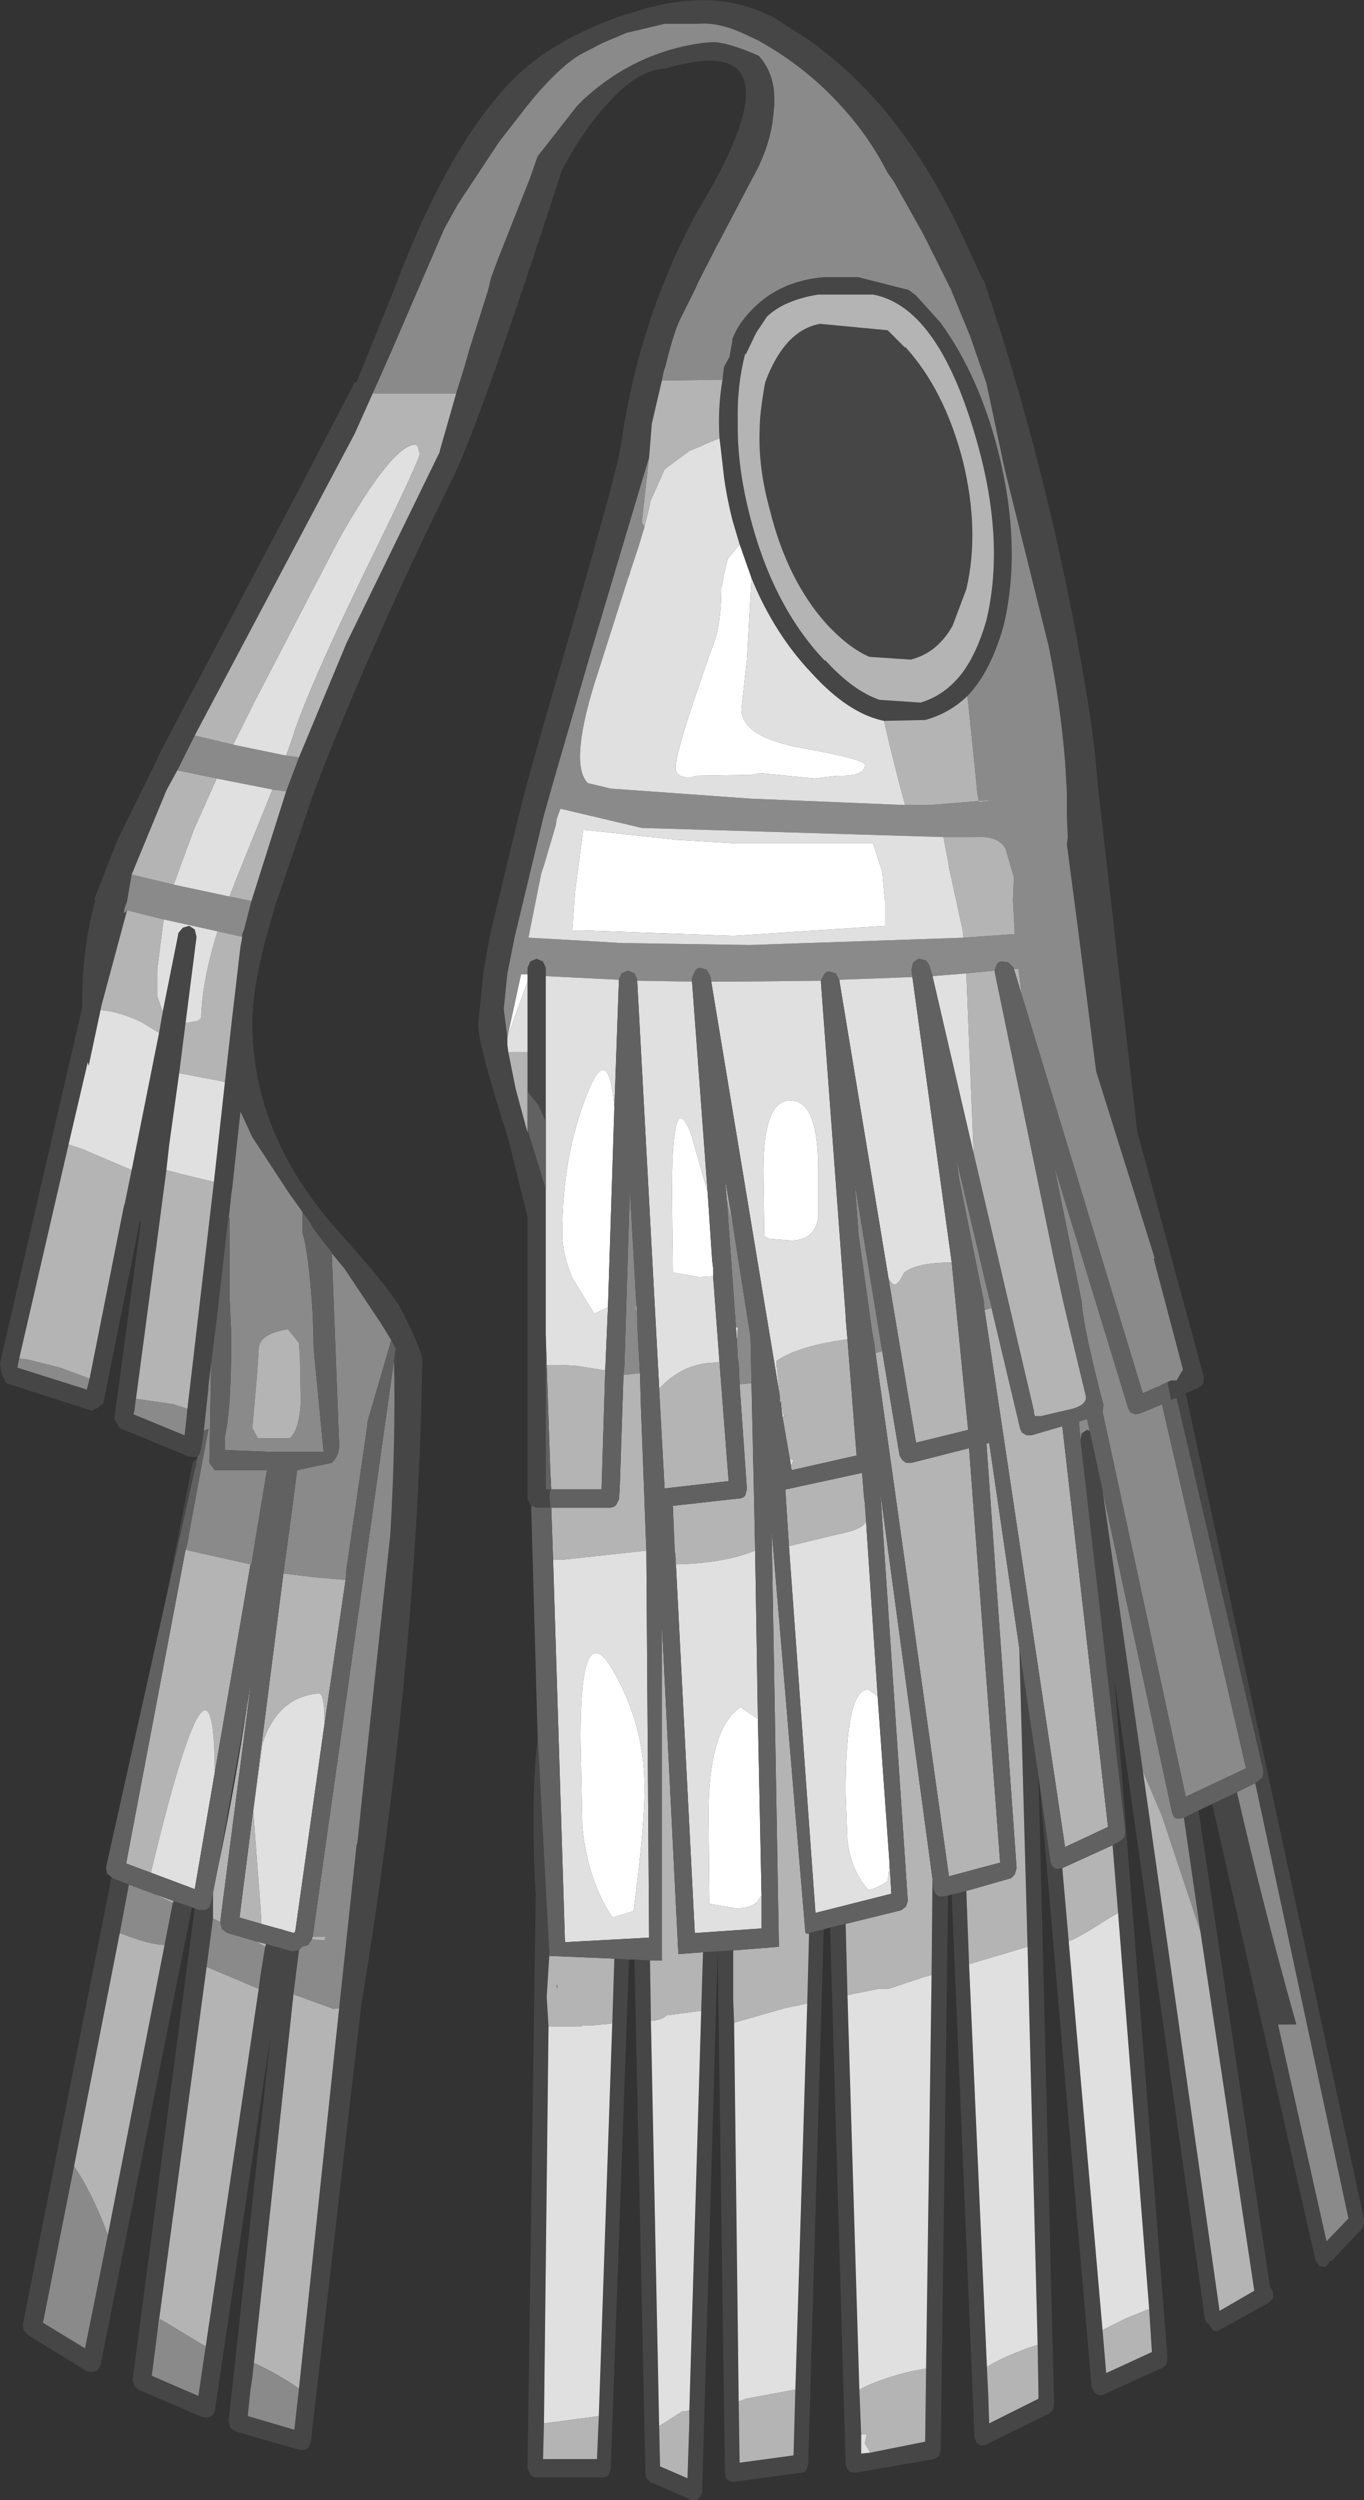 <?xml version="1.0" encoding="UTF-8" standalone="no"?>
<svg xmlns:ffdec="https://www.free-decompiler.com/flash" xmlns:xlink="http://www.w3.org/1999/xlink" ffdec:objectType="shape" height="136.65px" width="74.6px" xmlns="http://www.w3.org/2000/svg">
  <rect width="100%" height="100%" fill="#333333" stroke="none"/>
  <g transform="matrix(1.0, 0.0, 0.0, 1.0, 36.5, 136.55)">
    <path d="M-11.55 -115.05 L-11.1 -116.5 -10.8 -117.55 -9.8 -120.7 -9.65 -121.35 -9.3 -122.3 -7.5 -126.85 -7.1 -128.0 -4.95 -130.75 -4.55 -131.15 Q-1.75 -133.7 1.9 -134.2 L2.45 -134.25 Q3.3 -134.25 5.0 -133.5 5.85 -132.55 5.85 -131.15 L5.85 -130.8 5.75 -129.85 Q5.5 -128.3 4.65 -126.8 L2.65 -123.0 1.7 -121.15 1.5 -120.7 0.7 -119.1 Q0.35 -118.4 -0.1 -116.55 L-0.2 -116.25 -0.3 -115.75 -0.85 -113.4 -1.0 -111.55 -1.45 -110.05 -4.3 -100.5 -6.3 -93.6 -6.75 -92.0 -6.8 -91.8 -8.35 -85.35 -8.75 -83.35 -8.95 -81.4 -8.75 -79.85 -8.75 -79.45 -8.7 -79.05 -8.3 -77.05 -7.65 -74.65 -7.65 -74.8 -7.0 -72.7 -6.65 -71.55 -6.65 -71.5 -6.65 -64.9 -6.65 -63.6 -6.65 -55.15 -6.4 -55.15 -6.45 -54.8 -6.4 -54.15 -7.15 -54.15 -7.45 -54.25 -7.5 -54.3 -7.65 -54.65 -7.65 -70.05 -8.7 -74.3 Q-10.35 -79.45 -10.35 -80.55 L-10.05 -83.5 -9.7 -85.45 -8.15 -91.9 -7.7 -93.65 -6.7 -97.2 Q-2.75 -110.7 -2.55 -112.15 -1.55 -119.2 1.7 -125.1 L2.35 -126.2 Q4.0 -129.15 4.25 -130.85 4.75 -134.25 -0.1 -132.8 L-0.15 -132.8 Q-1.7 -132.7 -3.35 -130.8 -4.55 -129.5 -5.75 -127.3 -10.25 -113.45 -11.7 -110.5 -15.4 -103.0 -18.15 -96.25 L-18.7 -94.9 -19.4 -93.05 -21.45 -87.05 -22.0 -85.1 Q-22.7 -82.4 -22.7 -80.65 -22.7 -74.45 -17.9 -69.15 -15.35 -66.3 -14.65 -65.15 -13.65 -63.25 -13.4 -62.3 -13.65 -45.75 -16.75 -26.9 L-19.5 -3.1 -19.6 -2.8 -19.85 -2.65 -20.1 -2.65 -23.6 -3.65 -23.9 -3.85 -24.0 -4.2 -21.7 -25.3 -24.75 -4.8 -24.85 -4.55 -25.15 -4.4 -25.45 -4.45 -28.95 -5.95 -29.15 -6.15 -29.25 -6.45 -25.85 -32.25 -25.6 -32.15 -25.3 -32.15 -25.05 -32.3 -24.95 -32.55 -24.85 -33.1 -24.85 -31.9 -24.85 -31.7 -25.2 -29.05 -27.95 -8.65 -28.0 -8.25 -28.2 -6.7 -25.65 -5.6 -25.25 -8.3 -22.35 -27.85 -22.25 -28.6 -22.0 -30.15 -21.95 -30.3 -20.55 -29.9 -20.2 -29.95 -20.15 -29.95 -20.45 -27.55 -22.7 -6.6 -22.8 -5.95 -22.95 -4.5 -20.4 -3.75 -20.15 -6.0 -17.95 -26.8 -17.0 -35.7 -16.95 -35.85 -16.5 -40.2 -16.5 -40.15 -15.15 -52.7 Q-14.85 -58.0 -14.95 -62.2 L-14.85 -62.85 -15.1 -63.3 -15.65 -64.2 -17.65 -67.2 -18.35 -68.05 -18.35 -68.1 -19.1 -69.05 -19.45 -69.55 -19.5 -69.65 -19.55 -69.75 -19.95 -70.3 -20.7 -71.35 -22.7 -74.4 -23.35 -75.8 -23.8 -71.6 -23.85 -71.3 -23.95 -70.3 -24.1 -69.25 -24.7 -64.0 -24.7 -64.05 -24.95 -62.05 -25.1 -60.8 -25.1 -60.7 -25.35 -58.35 -25.5 -57.35 -25.6 -57.05 -25.7 -56.95 -25.9 -56.9 -26.2 -56.95 -29.95 -58.5 -30.25 -59.0 -28.8 -69.75 -28.85 -69.8 -30.85 -59.85 -31.15 -59.6 -31.5 -59.45 -36.15 -60.95 -36.4 -61.45 -36.45 -61.65 -36.5 -62.05 -32.0 -81.5 Q-32.05 -84.55 -31.3 -87.3 L-31.3 -87.35 -31.35 -87.4 -30.05 -90.7 -28.05 -94.75 -27.75 -95.4 -27.1 -96.65 -20.3 -109.5 -17.1 -115.65 -17.0 -115.65 -14.9 -120.85 Q-12.6 -126.95 -9.95 -130.45 -8.1 -132.9 -6.05 -134.05 L-5.55 -134.35 Q-3.6 -135.4 -1.8 -135.9 2.25 -137.2 5.25 -135.85 L5.6 -135.7 5.65 -135.7 7.75 -134.35 Q10.0 -132.75 11.9 -130.5 14.3 -127.6 16.1 -123.75 L17.25 -121.25 17.3 -121.25 Q21.25 -109.6 23.2 -96.9 L23.4 -95.25 23.55 -93.55 24.4 -86.1 24.6 -84.25 25.7 -74.7 29.35 -61.25 29.3 -60.9 29.05 -60.7 28.35 -60.4 38.1 -15.25 38.1 -15.0 38.0 -14.75 36.35 -13.0 36.2 -12.95 36.2 -12.9 36.05 -12.7 35.95 -12.65 35.65 -12.7 35.45 -13.0 29.8 -37.95 31.15 -38.6 Q32.6 -32.3 34.4 -25.9 L33.4 -25.9 36.05 -14.05 37.25 -15.3 32.15 -39.1 32.3 -39.2 32.55 -39.4 32.6 -39.75 27.85 -60.15 27.55 -60.05 27.35 -61.0 27.0 -60.85 27.55 -61.1 27.85 -61.1 28.2 -61.7 26.6 -67.75 26.65 -67.8 23.45 -78.0 22.45 -85.85 21.85 -90.4 21.9 -90.8 21.85 -91.85 21.85 -93.25 21.75 -94.95 Q21.5 -98.05 20.85 -101.25 L18.45 -110.9 17.45 -115.6 16.55 -118.2 15.5 -120.75 14.0 -123.75 12.4 -126.6 12.05 -127.1 Q11.05 -129.05 9.6 -130.65 7.65 -132.85 4.95 -134.35 L4.2 -134.7 Q2.8 -135.35 1.7 -135.25 L-0.15 -135.25 -2.25 -134.75 -3.55 -134.2 -4.8 -133.55 Q-6.15 -132.7 -7.8 -130.6 L-9.2 -128.8 -11.45 -125.4 -12.2 -124.05 -15.05 -117.45 -15.8 -115.75 -17.1 -112.85 -25.85 -96.35 -26.8 -94.45 -27.4 -93.35 -29.3 -88.75 -29.55 -87.3 Q-29.9 -86.35 -29.55 -86.8 L-30.95 -81.6 -31.0 -81.35 -31.65 -78.3 -31.7 -78.5 -32.75 -74.0 -35.45 -62.3 -35.55 -61.8 -31.75 -60.6 -31.6 -61.2 -29.7 -70.75 -29.7 -70.65 -29.3 -72.6 -27.8 -80.1 -27.6 -81.25 -26.75 -85.5 -26.75 -85.55 -26.5 -85.85 -26.15 -85.95 -25.85 -85.75 -25.75 -85.35 -26.35 -80.65 -26.7 -77.9 -27.25 -73.95 -27.4 -72.6 -28.0 -68.05 -28.0 -68.1 -29.15 -59.45 -29.2 -59.25 -26.4 -58.1 -26.25 -59.55 -24.8 -71.95 -24.2 -77.4 -23.8 -80.95 -23.35 -84.8 -23.25 -85.35 -23.25 -85.5 -23.15 -85.75 -22.75 -87.3 -20.85 -93.3 -20.15 -95.15 -17.55 -101.4 -12.45 -111.85 -12.45 -111.9 -11.55 -115.05 M3.05 -116.1 L3.1 -116.5 3.4 -117.05 3.55 -117.9 3.55 -118.05 3.55 -118.0 Q3.85 -118.85 4.7 -119.7 6.2 -121.2 8.55 -121.4 L10.45 -121.4 13.2 -120.7 13.6 -120.4 14.95 -118.9 Q17.05 -116.0 18.1 -111.85 19.4 -106.65 18.4 -102.4 17.7 -99.85 16.4 -98.5 15.4 -97.55 14.1 -97.2 L11.85 -97.15 Q9.9 -97.55 7.9 -99.75 5.85 -101.9 4.6 -104.95 L3.95 -106.8 3.55 -108.15 Q3.25 -109.35 3.1 -110.45 L2.9 -112.2 2.85 -112.6 Q2.75 -114.2 3.0 -115.7 L3.05 -116.1 M-7.65 -83.3 L-7.65 -83.65 -7.5 -84.0 -7.15 -84.15 -6.8 -84.0 -6.65 -83.65 -6.65 -83.2 -6.65 -75.25 -7.05 -76.15 -7.65 -76.9 -7.65 -79.05 -7.65 -82.9 -7.65 -83.3 M17.15 -111.6 Q15.05 -119.75 11.25 -120.45 L8.25 -120.45 Q6.4 -120.15 5.45 -119.25 L4.85 -118.35 4.3 -117.2 4.25 -117.2 Q3.8 -115.45 3.85 -113.5 L3.85 -112.85 Q3.9 -110.75 4.5 -108.4 5.75 -103.45 8.6 -100.45 L8.65 -100.45 Q10.15 -98.8 11.6 -98.3 L13.85 -98.15 Q15.2 -98.55 16.15 -99.8 16.95 -100.9 17.45 -102.65 18.4 -106.65 17.15 -111.6 M12.05 -118.5 L13.0 -117.55 13.0 -117.6 Q15.15 -115.25 16.15 -111.4 17.1 -107.55 16.35 -104.35 L15.6 -102.35 Q14.75 -100.85 13.3 -100.5 L11.05 -100.65 Q9.9 -101.15 8.7 -102.45 6.55 -104.85 5.6 -108.7 4.95 -111.05 5.05 -113.15 5.05 -114.0 5.35 -115.65 6.4 -118.5 8.35 -118.85 L12.05 -118.5 M19.25 -46.45 L20.3 -39.45 21.15 -5.15 21.1 -4.85 20.9 -4.65 17.35 -2.9 17.1 -2.9 16.9 -3.05 16.8 -3.35 15.55 -33.0 16.35 -33.2 16.5 -29.2 17.5 -6.65 17.55 -5.65 17.6 -4.1 20.3 -5.45 20.25 -8.4 19.7 -30.15 19.25 -46.45 M20.35 -39.1 L20.95 -34.8 21.05 -34.55 Q21.15 -34.45 21.3 -34.4 L21.6 -34.45 21.95 -30.45 23.8 -9.2 24.0 -6.85 26.5 -8.0 26.35 -10.35 24.65 -32.0 24.35 -35.7 24.8 -35.95 25.0 -36.15 25.05 -36.45 22.6 -57.8 22.6 -57.85 22.65 -58.2 22.95 -58.4 23.1 -58.35 23.8 -55.1 26.0 -39.8 30.2 -10.25 32.1 -11.35 29.15 -31.0 28.25 -37.2 29.05 -37.6 32.95 -11.6 33.1 -11.35 33.15 -10.95 32.9 -10.7 30.1 -9.15 30.0 -9.15 29.9 -9.15 29.65 -9.45 29.65 -9.5 Q29.45 -9.6 29.4 -9.8 L24.45 -44.75 27.35 -7.7 27.3 -7.35 27.1 -7.15 23.8 -5.65 23.55 -5.65 23.35 -5.8 23.2 -6.1 20.35 -39.1 M8.9 -31.2 L9.75 -31.4 9.85 -27.5 10.5 -5.95 10.6 -3.5 10.6 -2.45 11.1 -2.5 14.1 -3.1 14.15 -7.1 14.45 -28.6 14.5 -33.85 14.55 -33.3 14.65 -33.05 14.85 -32.9 15.15 -32.9 15.35 -32.95 14.95 -2.65 14.85 -2.3 14.6 -2.15 10.25 -1.4 10.0 -1.45 9.85 -1.6 9.75 -1.85 8.9 -31.2 M1.95 -29.85 L2.75 -29.9 3.6 -29.95 3.6 -27.25 3.65 -26.0 3.9 -5.3 3.95 -1.95 6.9 -2.35 7.0 -5.95 7.65 -27.05 7.75 -30.85 7.75 -30.9 8.55 -31.1 7.7 -1.85 7.6 -1.55 Q7.5 -1.4 7.3 -1.4 L3.6 -0.9 3.4 -0.95 3.2 -1.1 3.15 -1.4 2.75 -29.9 1.9 -0.35 1.8 -0.1 1.6 0.1 1.35 0.1 -0.95 -0.9 -1.15 -1.1 -1.2 -1.35 -1.8 -29.45 -0.95 -29.4 -0.9 -26.1 -0.45 -3.95 -0.4 -1.75 1.1 -1.1 1.2 -4.15 1.2 -4.8 1.85 -26.65 1.95 -29.85 M-2.1 -29.45 L-3.1 -1.6 -3.2 -1.3 Q-3.35 -1.15 -3.5 -1.15 L-7.2 -1.15 Q-7.4 -1.15 -7.5 -1.3 L-7.65 -1.65 -7.2 -33.0 -7.25 -33.8 Q-7.45 -38.65 -7.1 -41.45 L-7.1 -41.8 -6.45 -29.65 -6.45 -29.8 -6.6 -27.4 -6.5 -25.8 -6.75 -4.1 -6.8 -2.15 -3.85 -2.15 -3.75 -4.5 -3.0 -26.4 -2.9 -29.5 -2.1 -29.45 M-27.45 -49.05 L-25.95 -56.65 -25.7 -56.9 -25.75 -56.65 -27.45 -49.05 M-6.05 -28.1 L-6.0 -27.9 -6.05 -27.95 -6.05 -28.1 M-30.4 -33.95 L-30.35 -33.9 -29.45 -33.55 -29.95 -30.9 -32.45 -18.15 -34.15 -9.6 -31.85 -8.2 -30.6 -14.4 -27.5 -30.25 -27.05 -32.55 -27.0 -32.65 -26.0 -32.3 -31.0 -7.3 -31.15 -7.0 -31.45 -6.9 -31.75 -6.95 -35.0 -8.95 -35.2 -9.2 -35.25 -9.5 -30.4 -33.95" fill="#464646" fill-rule="evenodd" stroke="none"/>
    <path d="M-0.3 -115.75 L-0.2 -116.25 -0.1 -116.55 Q0.35 -118.4 0.7 -119.1 L1.5 -120.7 1.7 -121.15 2.65 -123.0 4.65 -126.8 Q5.5 -128.3 5.75 -129.85 L5.85 -130.8 5.85 -131.15 Q5.85 -132.55 5.0 -133.5 3.3 -134.25 2.45 -134.25 L1.9 -134.2 Q-1.75 -133.7 -4.55 -131.15 L-4.95 -130.75 -7.1 -128.0 -7.5 -126.85 -9.3 -122.3 -9.65 -121.35 -9.8 -120.7 -10.8 -117.55 -11.1 -116.5 -11.55 -115.05 -16.1 -115.05 -15.8 -115.75 -15.05 -117.45 -12.2 -124.05 -11.45 -125.4 -9.2 -128.8 -7.8 -130.6 Q-6.15 -132.7 -4.8 -133.55 L-3.55 -134.2 -2.25 -134.75 -0.15 -135.25 1.7 -135.25 Q2.8 -135.35 4.2 -134.7 L4.95 -134.35 Q7.65 -132.85 9.6 -130.65 11.05 -129.05 12.05 -127.1 L12.4 -126.6 14.0 -123.75 15.5 -120.75 16.55 -118.2 17.45 -115.6 18.45 -110.9 20.85 -101.25 Q21.5 -98.05 21.75 -94.95 L21.85 -93.25 21.85 -91.85 21.9 -90.8 21.85 -90.4 22.45 -85.85 23.45 -78.0 26.65 -67.8 26.6 -67.75 28.2 -61.7 27.85 -61.1 27.55 -61.1 27.0 -60.85 26.95 -60.8 26.8 -60.75 26.0 -60.4 19.45 -81.95 19.35 -82.4 19.2 -83.6 18.95 -83.6 18.9 -83.7 18.65 -83.95 18.3 -84.0 Q18.1 -84.0 18.0 -83.8 L17.9 -83.5 16.35 -83.35 14.5 -83.2 14.35 -83.7 14.35 -83.75 14.15 -84.05 13.75 -84.15 13.45 -83.95 13.35 -83.55 13.4 -83.15 9.4 -83.0 9.2 -83.35 8.85 -83.45 Q8.65 -83.45 8.55 -83.25 L8.4 -82.95 3.85 -82.9 2.4 -82.9 2.35 -83.2 2.15 -83.55 1.8 -83.65 Q1.6 -83.65 1.5 -83.45 L1.35 -83.1 1.35 -82.9 -1.65 -82.95 -1.65 -83.0 -1.8 -83.35 -2.15 -83.5 -2.5 -83.35 -2.65 -83.0 -6.65 -83.2 -6.65 -83.65 -6.8 -84.0 -7.15 -84.15 -7.5 -84.0 -7.65 -83.65 -7.65 -83.3 -8.0 -83.3 -8.75 -79.85 -8.95 -81.4 -8.75 -83.35 -8.35 -85.35 -6.8 -91.8 -6.75 -92.0 -6.3 -93.6 -4.3 -100.5 -1.45 -110.05 -1.0 -111.55 -1.4 -108.0 -1.25 -107.75 -1.6 -106.6 -2.05 -105.25 -2.05 -105.2 -2.15 -104.95 -4.0 -99.15 Q-5.35 -94.75 -4.35 -93.75 L-3.1 -93.45 4.55 -92.9 13.0 -92.55 14.1 -92.55 14.35 -92.55 18.0 -92.85 17.05 -92.7 16.95 -93.2 16.85 -94.25 16.45 -98.15 16.4 -98.5 Q17.7 -99.85 18.4 -102.4 19.4 -106.65 18.1 -111.85 17.05 -116.0 14.95 -118.9 L13.6 -120.4 13.2 -120.7 10.45 -121.4 8.55 -121.4 Q6.2 -121.2 4.7 -119.7 3.85 -118.85 3.55 -118.0 L3.55 -118.05 3.55 -117.9 3.4 -117.05 3.1 -116.5 3.05 -116.1 3.0 -115.8 -0.3 -115.75 M-20.15 -95.15 L-20.85 -93.3 -21.6 -93.4 -24.65 -94.0 -26.8 -94.45 -25.85 -96.35 -23.75 -95.85 -20.85 -95.25 -20.15 -95.15 M-22.75 -87.3 L-23.15 -85.75 -23.25 -85.5 -23.25 -85.35 -24.6 -85.65 -27.55 -86.3 -29.55 -86.8 Q-29.9 -86.35 -29.55 -87.3 L-29.3 -88.75 -27.0 -88.2 -23.95 -87.55 -22.75 -87.3 M-26.25 -59.55 L-26.4 -58.1 -29.2 -59.25 -29.15 -59.45 -29.05 -60.1 -27.0 -59.8 -26.25 -59.55 M-31.6 -61.2 L-31.75 -60.6 -35.55 -61.8 -35.45 -62.3 -35.0 -62.25 -33.2 -61.8 -31.6 -61.2 M-25.35 -58.35 L-25.1 -60.7 -25.1 -60.8 -24.95 -62.05 -25.05 -56.6 -24.75 -56.2 -21.9 -56.2 -22.45 -52.9 -22.75 -51.05 -22.8 -51.05 -26.15 -51.8 -26.35 -51.85 -26.25 -52.2 -26.05 -53.35 -25.1 -58.45 -25.35 -58.35 M-24.1 -69.25 L-23.95 -70.3 -23.85 -71.3 -23.8 -71.6 -23.35 -75.8 -22.7 -74.4 -20.7 -71.35 -19.95 -70.3 -19.95 -69.15 -19.85 -68.8 Q-19.55 -67.3 -19.4 -64.75 L-19.35 -63.4 -19.35 -62.9 -18.8 -57.2 -21.8 -57.2 -24.2 -57.3 -24.2 -58.05 Q-23.85 -59.5 -23.85 -63.5 L-23.85 -63.6 -23.95 -65.75 -23.95 -70.0 -24.0 -70.0 -24.1 -69.25 M-18.35 -68.05 L-17.65 -67.2 -15.65 -64.2 -15.1 -63.3 -16.4 -58.85 -16.4 -58.7 -17.55 -50.8 -17.6 -50.2 -19.35 -50.35 -21.0 -50.55 -20.5 -54.25 -20.25 -56.2 -18.35 -56.6 Q-17.95 -57.0 -17.95 -57.55 L-18.35 -67.95 -18.35 -68.05 M-14.95 -62.2 Q-14.85 -58.0 -15.15 -52.7 L-16.5 -40.15 -16.5 -40.2 -16.95 -35.85 -17.0 -35.7 -17.95 -26.8 -18.25 -26.75 -20.45 -27.55 -20.15 -29.95 -20.0 -30.15 -19.65 -30.25 -19.45 -30.55 -18.75 -30.5 -18.7 -30.7 -19.4 -30.7 -14.95 -62.2 M-20.15 -6.0 L-20.4 -3.75 -22.95 -4.5 -22.8 -5.95 -22.7 -6.6 -22.6 -7.4 Q-21.2 -6.75 -20.15 -6.0 M-22.0 -30.15 L-22.25 -28.6 -22.35 -27.85 -25.2 -29.05 -24.85 -31.7 -24.45 -31.5 -24.45 -31.45 -24.35 -31.1 -24.05 -30.9 -22.5 -30.45 -22.0 -30.15 M-25.25 -8.3 L-25.65 -5.6 -28.2 -6.7 -28.0 -8.25 -27.95 -8.65 -27.75 -9.8 -27.4 -9.6 -25.25 -8.3 M16.2 -85.3 L19.0 -85.5 18.9 -87.35 18.95 -88.6 18.5 -90.15 Q18.1 -90.9 16.8 -90.8 L15.1 -90.8 -1.4 -91.3 -5.85 -92.35 -6.05 -91.8 -6.1 -91.45 -6.75 -89.25 -6.9 -88.8 -7.6 -85.3 -4.9 -85.15 -2.4 -85.0 -1.9 -85.0 4.5 -84.9 16.2 -85.3 M17.3 -65.45 L15.95 -72.15 15.8 -73.25 17.65 -65.4 17.6 -65.7 17.75 -65.05 17.65 -65.05 17.35 -64.95 17.3 -65.5 17.3 -65.45 M11.3 -63.2 L11.2 -63.75 10.5 -68.75 10.45 -69.1 10.25 -71.9 11.75 -62.7 11.4 -62.6 11.3 -63.2 M3.6 -69.5 L4.55 -63.45 4.6 -60.95 4.05 -60.9 3.95 -60.9 3.9 -62.1 4.15 -62.15 3.95 -62.1 3.85 -62.35 3.8 -63.3 3.85 -64.0 3.75 -64.0 3.25 -71.0 3.4 -70.3 3.6 -69.5 M22.6 -57.85 L22.5 -58.85 22.95 -59.0 23.1 -58.35 22.95 -58.4 22.65 -58.2 22.6 -57.85 M23.8 -55.1 L27.6 -37.5 27.7 -37.25 Q27.8 -37.15 28.0 -37.15 L28.2 -37.2 28.25 -37.2 29.15 -31.0 27.05 -37.3 26.05 -39.65 26.0 -39.8 23.8 -55.1 M31.15 -38.6 L32.15 -39.1 37.25 -15.3 36.05 -14.05 33.4 -25.9 34.4 -25.9 Q32.6 -32.3 31.15 -38.6 M23.85 -59.75 Q22.75 -63.95 22.65 -65.45 L21.15 -72.85 25.2 -59.6 25.3 -59.4 25.35 -59.35 25.6 -59.25 25.85 -59.3 27.05 -59.8 31.65 -39.9 28.35 -38.35 23.8 -59.4 23.85 -59.75 M-20.75 -63.9 Q-22.35 -63.65 -22.35 -62.8 L-22.45 -61.3 -22.7 -58.5 -22.4 -57.95 -20.65 -57.95 Q-20.15 -58.35 -20.05 -59.9 L-20.1 -62.4 -20.15 -63.15 -20.75 -63.9 M-1.65 -64.7 L-1.65 -64.25 -1.5 -61.5 -2.4 -61.4 -2.35 -61.9 -2.05 -71.6 -1.7 -65.3 -1.75 -65.1 -1.65 -64.7 M-29.45 -33.55 L-28.1 -33.05 -27.05 -32.55 -27.5 -30.25 Q-28.3 -30.25 -29.95 -30.9 L-29.45 -33.55 M-30.6 -14.4 L-31.85 -8.2 -34.15 -9.6 -32.45 -18.15 Q-31.5 -16.8 -30.6 -14.4" fill="#8a8a8a" fill-rule="evenodd" stroke="none"/>
    <path d="M-0.3 -115.75 L3.0 -115.8 3.05 -116.1 3.0 -115.7 Q2.75 -114.2 2.85 -112.6 L1.2 -111.9 -0.15 -110.9 -0.95 -109.1 -0.95 -109.0 -1.25 -107.75 -1.4 -108.0 -1.0 -111.55 -0.85 -113.4 -0.3 -115.75 M16.4 -98.5 L16.45 -98.15 16.85 -94.25 16.95 -93.2 17.05 -92.7 18.0 -92.85 14.35 -92.55 14.1 -92.55 13.0 -92.55 12.65 -93.85 12.15 -95.85 11.85 -97.15 14.1 -97.2 Q15.4 -97.55 16.4 -98.5 M16.35 -83.35 L17.9 -83.5 17.9 -83.45 21.15 -67.7 21.7 -65.2 22.9 -60.2 Q22.9 -59.75 22.15 -59.55 L20.45 -59.15 20.1 -59.15 20.05 -59.3 20.05 -59.4 20.1 -59.2 16.75 -73.5 16.35 -83.35 M18.95 -83.6 L19.2 -83.6 19.35 -82.4 19.45 -81.95 18.95 -83.6 M-15.8 -115.75 L-16.1 -115.05 -11.55 -115.05 -12.45 -111.9 -12.45 -111.85 -17.55 -101.4 -20.15 -95.15 -20.85 -95.25 -20.5 -96.25 Q-19.7 -98.8 -16.5 -105.4 -13.55 -111.4 -13.55 -111.75 L-13.65 -112.15 -13.75 -112.25 Q-15.0 -112.3 -17.95 -107.1 L-22.55 -98.25 -23.75 -95.85 -25.85 -96.35 -17.1 -112.85 -15.8 -115.75 M-20.85 -93.3 L-22.75 -87.3 -23.95 -87.55 -23.5 -88.7 -21.6 -93.4 -20.85 -93.3 M-23.25 -85.35 L-23.35 -84.8 -23.8 -80.95 -24.2 -77.4 -24.35 -77.45 -26.7 -77.9 -26.35 -80.65 -26.25 -80.65 -25.7 -80.75 -25.5 -80.9 Q-25.45 -82.95 -24.6 -85.65 L-23.25 -85.35 M-24.8 -71.95 L-26.25 -59.55 -27.0 -59.8 -29.05 -60.1 -29.15 -59.45 -28.0 -68.1 -28.0 -68.05 -27.4 -72.6 -26.65 -72.4 -24.8 -71.95 M-27.6 -81.25 L-27.8 -80.1 -28.7 -80.65 Q-29.9 -81.25 -31.0 -81.35 L-30.95 -81.6 -29.55 -86.8 -27.55 -86.3 -27.9 -83.55 -27.9 -82.1 -27.6 -81.25 M-29.3 -72.6 L-29.7 -70.65 -29.7 -70.75 -31.6 -61.2 -33.2 -61.8 -35.0 -62.25 -35.45 -62.3 -32.75 -74.0 -32.0 -73.75 -29.3 -72.6 M-29.3 -88.75 L-27.4 -93.35 -26.8 -94.45 -24.65 -94.0 -25.9 -91.2 -27.0 -88.2 -29.3 -88.75 M-17.95 -26.8 L-20.15 -6.0 Q-21.2 -6.75 -22.6 -7.4 L-22.7 -6.6 -20.45 -27.55 -18.25 -26.75 -17.95 -26.8 M-21.95 -30.3 L-22.0 -30.15 -22.5 -30.45 -21.95 -30.3 M-22.35 -27.85 L-25.25 -8.3 -27.4 -9.6 -27.75 -9.8 -27.95 -8.65 -25.2 -29.05 -22.35 -27.85 M-24.85 -31.7 L-24.85 -31.9 -24.85 -33.1 -24.45 -35.15 -24.55 -34.6 Q-23.65 -38.9 -23.0 -43.25 L-22.75 -44.75 -24.45 -31.55 -24.45 -31.5 -24.85 -31.7 M-7.65 -74.8 L-7.65 -74.65 -8.3 -77.05 -8.7 -79.05 -7.65 -79.05 -7.65 -76.9 -7.65 -74.8 M12.05 -118.5 L8.35 -118.85 Q6.4 -118.5 5.35 -115.65 5.05 -114.0 5.05 -113.15 4.95 -111.05 5.6 -108.7 6.55 -104.85 8.7 -102.45 9.9 -101.15 11.05 -100.65 L13.3 -100.5 Q14.75 -100.85 15.6 -102.35 L16.35 -104.35 Q17.1 -107.55 16.15 -111.4 15.15 -115.25 13.0 -117.6 L13.0 -117.55 12.05 -118.5 M17.15 -111.6 Q18.4 -106.65 17.45 -102.65 16.95 -100.9 16.15 -99.8 15.2 -98.55 13.85 -98.15 L11.6 -98.3 Q10.15 -98.8 8.65 -100.45 L8.6 -100.45 Q5.75 -103.45 4.5 -108.4 3.9 -110.75 3.85 -112.85 L3.85 -113.5 Q3.8 -115.45 4.25 -117.2 L4.3 -117.2 4.85 -118.35 5.45 -119.25 Q6.4 -120.15 8.25 -120.45 L11.25 -120.45 Q15.05 -119.75 17.15 -111.6 M16.2 -85.3 L16.15 -85.7 15.4 -89.15 15.4 -89.2 15.1 -90.8 16.8 -90.8 Q18.1 -90.9 18.5 -90.15 L18.95 -88.6 18.9 -87.35 19.0 -85.5 16.2 -85.3 M9.85 -63.35 L10.35 -57.0 6.8 -56.2 6.75 -56.4 6.9 -56.75 6.7 -56.8 6.3 -59.1 6.7 -59.25 6.35 -59.1 6.35 -59.25 6.2 -59.95 6.15 -59.95 6.15 -60.25 5.95 -62.15 Q6.9 -62.85 9.15 -63.25 L9.85 -63.35 M17.65 -65.4 L19.3 -58.45 19.4 -58.25 19.65 -58.1 19.9 -58.1 21.6 -58.6 24.1 -36.7 21.75 -35.6 17.35 -64.95 17.3 -65.45 17.3 -65.5 17.35 -64.95 17.65 -65.05 17.75 -65.05 17.6 -65.7 17.65 -65.4 M11.75 -62.7 L12.7 -57.0 12.85 -56.75 13.05 -56.6 13.35 -56.6 16.5 -57.4 18.2 -34.75 15.4 -34.0 11.3 -63.2 11.4 -62.6 11.75 -62.7 M12.1 -66.65 L12.3 -66.4 Q12.55 -66.15 12.95 -67.0 13.65 -67.55 15.55 -67.55 L16.45 -58.4 13.6 -57.7 12.1 -66.65 M3.25 -71.0 L3.15 -72.15 3.6 -69.5 3.4 -70.3 3.25 -71.0 M4.6 -60.95 L4.75 -54.25 4.8 -51.8 Q3.05 -51.1 0.45 -51.05 L0.45 -51.4 0.4 -51.85 0.3 -54.25 3.9 -54.65 Q4.1 -54.65 4.25 -54.8 L4.35 -55.15 3.95 -60.9 4.05 -60.9 4.6 -60.95 M3.9 -62.1 L3.85 -62.35 3.95 -62.1 4.15 -62.15 3.9 -62.1 M2.85 -62.1 L3.35 -55.6 -0.15 -55.2 -0.45 -60.65 Q0.65 -61.85 2.15 -62.05 L2.85 -62.1 M4.75 -54.25 L4.6 -54.25 4.75 -54.25 M6.65 -52.05 L6.45 -55.15 6.5 -55.15 10.65 -56.05 10.75 -54.75 10.8 -54.4 10.85 -53.4 Q10.7 -52.95 9.35 -52.7 L6.65 -52.05 M16.35 -33.2 L18.8 -33.9 19.0 -34.1 19.1 -34.45 17.45 -57.65 17.5 -57.65 17.6 -57.7 19.25 -46.45 19.7 -30.15 16.5 -29.2 16.35 -33.2 M21.6 -34.45 L24.35 -35.7 24.65 -32.0 24.05 -31.65 Q22.6 -30.7 21.95 -30.45 L21.6 -34.45 M26.0 -39.8 L26.05 -39.65 27.05 -37.3 29.15 -31.0 32.1 -11.35 30.2 -10.25 26.0 -39.8 M23.8 -9.2 L25.1 -9.85 26.35 -10.35 26.5 -8.0 24.0 -6.85 23.8 -9.2 M9.75 -31.4 L12.8 -32.15 13.05 -32.35 13.15 -32.65 11.65 -54.95 14.5 -33.85 14.45 -28.6 14.05 -28.5 12.1 -27.85 11.55 -27.85 10.3 -27.6 9.85 -27.5 9.75 -31.4 M3.6 -29.95 L6.1 -30.15 5.7 -52.95 7.55 -30.9 7.75 -30.85 7.65 -27.05 6.45 -26.8 3.65 -26.0 3.6 -27.25 3.6 -29.95 M1.95 -29.85 L1.85 -26.65 -0.05 -26.4 Q-0.25 -26.15 -0.9 -26.1 L-0.95 -29.4 -0.3 -29.4 -0.3 -47.75 0.6 -29.75 1.95 -29.85 M1.2 -4.8 L1.2 -4.15 1.1 -1.1 -0.4 -1.75 -0.45 -3.95 0.8 -4.75 1.2 -4.8 M3.9 -5.3 L4.3 -5.45 7.0 -5.95 6.9 -2.35 3.95 -1.95 3.9 -5.3 M10.5 -5.95 Q11.65 -6.55 13.35 -6.95 L14.15 -7.1 14.1 -3.1 11.1 -2.5 10.8 -3.0 10.9 -3.5 10.6 -3.5 10.5 -5.95 M17.5 -6.65 L17.5 -7.2 Q18.45 -7.8 20.25 -8.4 L20.3 -5.45 17.6 -4.1 17.55 -5.65 17.5 -6.65 M-20.75 -63.9 L-20.15 -63.15 -20.1 -62.4 -20.05 -59.9 Q-20.15 -58.35 -20.65 -57.95 L-22.4 -57.95 -22.7 -58.5 -22.45 -61.3 -22.35 -62.8 Q-22.35 -63.65 -20.75 -63.9 M-26.35 -51.85 L-26.15 -51.8 -22.8 -51.05 -24.75 -39.7 Q-24.8 -48.55 -28.25 -34.2 L-29.6 -34.7 -26.35 -51.85 M-21.0 -50.55 L-19.35 -50.35 -17.6 -50.2 -18.75 -42.35 -18.75 -42.5 Q-18.75 -43.75 -19.0 -44.0 -21.3 -43.85 -22.15 -41.25 L-22.65 -37.55 -22.25 -32.3 -22.2 -31.4 -23.4 -31.75 -21.0 -50.55 M-6.6 -61.95 L-5.8 -61.95 -4.95 -61.9 -3.4 -61.65 -3.6 -55.15 -6.35 -55.15 -6.4 -56.1 -6.6 -61.95 M-1.7 -65.3 L-1.65 -64.7 -1.75 -65.1 -1.7 -65.3 M-1.5 -61.5 L-1.45 -59.75 -1.15 -51.8 -5.75 -51.3 -6.25 -51.3 -6.35 -54.15 -3.15 -54.15 Q-2.95 -54.15 -2.8 -54.3 L-2.65 -54.6 -2.6 -55.25 -2.5 -55.3 -2.6 -55.35 -2.4 -61.4 -1.5 -61.5 M-19.4 -30.7 L-18.7 -30.7 -18.75 -30.5 -19.45 -30.55 -19.4 -30.7 M-6.05 -28.1 L-6.05 -27.95 -6.0 -27.9 -6.05 -28.1 M-6.5 -25.8 L-6.6 -27.4 -6.45 -29.8 -6.45 -29.65 -2.9 -29.5 -3.0 -26.4 -3.05 -25.95 -4.15 -25.85 -4.65 -25.85 -4.7 -25.8 -6.5 -25.8 M-28.1 -33.05 L-27.0 -32.65 -27.05 -32.55 -28.1 -33.05 M-27.5 -30.25 L-30.6 -14.4 Q-31.5 -16.8 -32.45 -18.15 L-29.95 -30.9 Q-28.3 -30.25 -27.5 -30.25 M-20.95 -31.05 L-20.45 -30.9 -20.35 -31.0 -20.4 -30.9 -20.95 -31.05 M-3.75 -4.5 L-3.85 -2.15 -6.8 -2.15 -6.75 -4.1 -3.75 -4.5" fill="#b4b4b4" fill-rule="evenodd" stroke="none"/>
    <path d="M13.0 -92.55 L4.55 -92.9 -3.1 -93.45 -4.35 -93.75 Q-5.35 -94.75 -4.0 -99.15 L-2.15 -104.95 -2.05 -105.2 -2.05 -105.25 -1.6 -106.6 -1.25 -107.75 -0.95 -109.0 -0.95 -109.1 -0.15 -110.9 1.2 -111.9 2.85 -112.6 2.9 -112.2 3.1 -110.45 Q3.25 -109.35 3.55 -108.15 L3.95 -106.8 3.3 -106.0 3.1 -105.15 2.95 -104.4 Q2.95 -102.35 2.45 -101.15 0.45 -95.55 0.45 -94.6 0.45 -94.05 1.25 -94.05 L1.6 -94.15 4.6 -94.2 5.05 -94.3 8.05 -94.0 9.3 -94.15 Q10.8 -94.1 10.8 -94.75 10.8 -95.05 7.45 -95.65 4.05 -96.25 4.05 -97.8 L4.35 -100.5 4.6 -104.95 Q5.85 -101.9 7.9 -99.75 9.9 -97.55 11.85 -97.15 L12.15 -95.85 12.65 -93.85 13.0 -92.55 M-6.65 -83.2 L-2.65 -83.0 -2.9 -76.0 Q-3.2 -79.5 -4.25 -77.1 -5.75 -73.55 -5.75 -69.1 -5.75 -68.05 -5.2 -66.7 L-4.0 -64.75 -3.25 -65.1 -3.4 -61.65 -4.95 -61.9 -5.8 -61.95 -6.6 -61.95 -6.65 -63.6 -6.65 -64.9 -6.65 -71.5 -6.65 -71.55 -6.65 -75.25 -6.65 -83.2 M-1.65 -82.95 L1.35 -82.9 2.2 -71.4 1.3 -74.55 Q0.25 -77.35 0.25 -71.3 L0.3 -67.0 1.75 -66.75 2.5 -66.8 2.85 -62.1 2.15 -62.05 Q0.65 -61.85 -0.45 -60.65 L-0.15 -55.2 -1.65 -82.95 M2.4 -82.9 L3.85 -82.9 8.4 -82.95 8.4 -82.85 9.75 -64.65 9.75 -64.5 9.85 -63.35 9.15 -63.25 Q6.9 -62.85 5.95 -62.15 L6.15 -60.25 2.4 -82.9 M9.4 -83.0 L13.4 -83.15 15.55 -67.55 Q13.65 -67.55 12.95 -67.0 12.55 -66.15 12.3 -66.4 L12.1 -66.65 9.4 -83.0 M14.5 -83.2 L16.35 -83.35 16.75 -73.5 14.5 -83.2 M-24.2 -77.4 L-24.8 -71.95 -26.65 -72.4 -27.4 -72.6 -27.25 -73.95 -26.7 -77.9 -24.35 -77.45 -24.2 -77.4 M-26.35 -80.65 L-25.75 -85.35 -25.85 -85.75 -26.15 -85.95 -26.5 -85.85 -26.75 -85.55 -26.75 -85.5 -27.6 -81.25 -27.9 -82.1 -27.9 -83.55 -27.55 -86.3 -24.6 -85.65 Q-25.45 -82.95 -25.5 -80.9 L-25.7 -80.75 -26.25 -80.65 -26.35 -80.65 M-27.8 -80.1 L-29.3 -72.6 -32.0 -73.75 -32.75 -74.0 -31.7 -78.5 -31.65 -78.3 -31.0 -81.35 Q-29.9 -81.25 -28.7 -80.65 L-27.8 -80.1 M-8.7 -79.05 L-8.75 -79.45 -8.75 -79.85 -7.65 -82.9 -7.65 -79.05 -8.7 -79.05 M-4.6 -91.2 L-5.05 -87.8 -5.2 -85.7 -4.55 -85.7 3.6 -85.4 11.9 -85.95 11.9 -87.3 11.75 -88.9 11.25 -90.45 3.75 -90.45 0.5 -90.65 -4.6 -91.2 M15.1 -90.8 L15.4 -89.2 15.4 -89.15 16.15 -85.7 16.2 -85.3 4.5 -84.9 -1.9 -85.0 -2.4 -85.0 -4.9 -85.15 -7.6 -85.3 -6.9 -88.8 -6.75 -89.25 -6.1 -91.45 -6.05 -91.8 -5.85 -92.35 -1.4 -91.3 15.1 -90.8 M6.8 -56.2 L6.7 -56.8 6.9 -56.75 6.75 -56.4 6.8 -56.2 M6.3 -59.1 L6.2 -59.95 6.35 -59.25 6.35 -59.1 6.7 -59.25 6.3 -59.1 M8.25 -72.6 Q8.25 -76.4 6.75 -76.4 5.25 -76.45 5.25 -72.55 L5.3 -69.0 Q5.45 -68.9 5.55 -68.85 L6.75 -68.75 Q8.05 -68.75 8.25 -70.0 L8.25 -72.6 M4.8 -51.8 L4.95 -42.6 4.0 -43.25 Q2.25 -42.05 2.25 -37.35 L2.3 -32.5 3.75 -32.25 Q4.55 -32.25 4.9 -32.6 L5.15 -32.95 5.15 -31.15 1.5 -30.9 0.45 -51.4 0.45 -51.05 Q3.05 -51.1 4.8 -51.8 M3.8 -63.3 L3.75 -64.0 3.85 -64.0 3.8 -63.3 M4.75 -54.25 L4.6 -54.25 4.75 -54.25 M10.8 -54.4 L11.5 -43.85 11.0 -44.2 Q9.75 -44.3 9.75 -38.55 L9.85 -35.95 Q10.05 -34.3 11.0 -33.25 11.5 -33.35 12.05 -33.75 L12.15 -34.7 12.25 -33.05 8.1 -32.0 6.65 -52.05 9.35 -52.7 Q10.7 -52.95 10.85 -53.4 L10.8 -54.4 M21.95 -30.45 Q22.6 -30.7 24.05 -31.65 L24.65 -32.0 26.35 -10.35 25.1 -9.85 23.8 -9.2 21.95 -30.45 M16.5 -29.2 L19.7 -30.15 20.25 -8.4 Q18.45 -7.8 17.5 -7.2 L17.5 -6.65 16.5 -29.2 M1.85 -26.65 L1.2 -4.8 0.8 -4.75 -0.45 -3.95 -0.9 -26.1 Q-0.25 -26.15 -0.05 -26.4 L1.85 -26.65 M3.65 -26.0 L6.45 -26.8 7.65 -27.05 7.0 -5.95 4.3 -5.45 3.9 -5.3 3.65 -26.0 M9.85 -27.5 L10.3 -27.6 11.55 -27.85 12.1 -27.85 14.05 -28.5 14.45 -28.6 14.15 -7.1 13.35 -6.95 Q11.65 -6.55 10.5 -5.95 L9.85 -27.5 M10.6 -3.5 L10.9 -3.5 10.8 -3.0 11.1 -2.5 10.6 -2.45 10.6 -3.5 M-23.75 -95.85 L-22.55 -98.25 -17.95 -107.1 Q-15.0 -112.3 -13.75 -112.25 L-13.65 -112.15 -13.55 -111.75 Q-13.55 -111.4 -16.5 -105.4 -19.7 -98.8 -20.5 -96.25 L-20.85 -95.25 -23.75 -95.85 M-21.6 -93.4 L-23.5 -88.7 -23.95 -87.55 -27.0 -88.2 -25.9 -91.2 -24.65 -94.0 -21.6 -93.4 M-28.25 -34.2 Q-24.8 -48.55 -24.75 -39.7 L-25.85 -33.3 -28.25 -34.2 M-1.15 -51.8 L-1.0 -30.65 -5.6 -30.4 -6.25 -51.3 -5.75 -51.3 -1.15 -51.8 M-2.6 -55.25 L-2.6 -55.35 -2.5 -55.3 -2.6 -55.25 M-1.25 -38.85 Q-1.25 -42.3 -3.0 -45.3 -4.75 -48.25 -4.75 -41.55 L-4.65 -36.7 Q-4.35 -33.75 -3.0 -31.75 L-1.85 -32.1 Q-1.25 -36.65 -1.25 -38.85 M-22.2 -31.4 L-22.25 -32.3 -22.65 -37.55 -22.15 -41.25 Q-21.3 -43.85 -19.0 -44.0 -18.75 -43.75 -18.75 -42.5 L-18.75 -42.35 -20.35 -31.0 -20.45 -30.9 -20.95 -31.05 -21.1 -31.1 -21.3 -31.15 -22.2 -31.4 M-6.5 -25.8 L-4.7 -25.8 -4.65 -25.85 -4.15 -25.85 -3.05 -25.95 -3.0 -26.4 -3.75 -4.5 -6.75 -4.1 -6.5 -25.8" fill="#e0e0e0" fill-rule="evenodd" stroke="none"/>
    <path d="M-8.75 -79.85 L-8.0 -83.3 -7.65 -83.3 -7.65 -82.9 -8.75 -79.85 M3.95 -106.8 L4.6 -104.95 4.35 -100.5 4.05 -97.8 Q4.05 -96.25 7.45 -95.65 10.8 -95.05 10.8 -94.75 10.8 -94.1 9.3 -94.15 L8.05 -94.0 5.05 -94.3 4.6 -94.2 1.6 -94.15 1.25 -94.05 Q0.45 -94.05 0.45 -94.6 0.45 -95.55 2.45 -101.15 2.95 -102.35 2.95 -104.4 L3.1 -105.15 3.3 -106.0 3.95 -106.8 M-4.6 -91.2 L0.5 -90.65 3.75 -90.45 11.25 -90.45 11.75 -88.9 11.9 -87.3 11.9 -85.95 3.6 -85.4 -4.55 -85.7 -5.2 -85.7 -5.05 -87.8 -4.6 -91.2 M8.25 -72.6 L8.25 -70.0 Q8.05 -68.75 6.75 -68.75 L5.55 -68.85 Q5.45 -68.9 5.3 -69.0 L5.25 -72.55 Q5.25 -76.45 6.75 -76.4 8.25 -76.4 8.25 -72.6 M4.95 -42.6 L5.15 -32.95 4.9 -32.6 Q4.55 -32.25 3.75 -32.25 L2.3 -32.5 2.25 -37.35 Q2.25 -42.05 4.0 -43.25 L4.95 -42.6 M2.2 -71.4 L2.45 -67.65 2.5 -67.25 2.5 -67.1 2.5 -66.8 1.75 -66.75 0.3 -67.0 0.25 -71.3 Q0.25 -77.35 1.3 -74.55 L2.2 -71.4 M11.5 -43.85 L12.15 -34.7 12.05 -33.75 Q11.5 -33.35 11.0 -33.25 10.05 -34.3 9.85 -35.95 L9.75 -38.55 Q9.75 -44.3 11.0 -44.2 L11.5 -43.85 M-3.25 -65.1 L-4.0 -64.75 -5.2 -66.7 Q-5.75 -68.05 -5.75 -69.1 -5.75 -73.55 -4.25 -77.1 -3.2 -79.5 -2.9 -76.0 L-3.25 -65.1 M-1.25 -38.85 Q-1.25 -36.65 -1.85 -32.1 L-3.0 -31.75 Q-4.35 -33.75 -4.65 -36.7 L-4.75 -41.55 Q-4.75 -48.25 -3.0 -45.3 -1.25 -42.3 -1.25 -38.85" fill="#ffffff" fill-rule="evenodd" stroke="none"/>
    <path d="M-2.65 -83.0 L-2.5 -83.35 -2.15 -83.5 -1.8 -83.35 -1.65 -83.0 -1.65 -82.95 -0.15 -55.2 3.35 -55.6 2.85 -62.1 2.5 -66.8 2.5 -67.1 2.5 -67.25 2.45 -67.65 2.2 -71.4 1.35 -82.9 1.35 -83.1 1.5 -83.45 Q1.6 -83.65 1.8 -83.65 L2.15 -83.55 2.35 -83.2 2.4 -82.9 6.15 -60.25 6.15 -59.95 6.2 -59.95 6.3 -59.1 6.7 -56.8 6.8 -56.2 10.35 -57.0 9.85 -63.35 9.75 -64.5 9.75 -64.65 8.4 -82.85 8.4 -82.95 8.55 -83.25 Q8.65 -83.45 8.85 -83.45 L9.2 -83.35 9.4 -83.0 12.1 -66.65 13.6 -57.7 16.45 -58.4 15.55 -67.55 13.4 -83.15 13.35 -83.55 13.45 -83.95 13.75 -84.15 14.15 -84.05 14.35 -83.75 14.35 -83.7 14.5 -83.2 16.75 -73.5 20.1 -59.2 20.05 -59.4 20.05 -59.3 20.1 -59.15 20.45 -59.15 22.15 -59.55 Q22.9 -59.75 22.9 -60.2 L21.7 -65.2 21.15 -67.7 17.9 -83.45 17.9 -83.5 18.0 -83.8 Q18.1 -84.0 18.3 -84.0 L18.65 -83.95 18.9 -83.7 18.95 -83.6 19.45 -81.95 26.0 -60.4 26.8 -60.75 26.95 -60.8 27.0 -60.85 27.35 -61.0 27.55 -60.05 27.85 -60.15 32.6 -39.75 32.55 -39.4 32.3 -39.2 32.15 -39.1 31.15 -38.6 29.8 -37.95 29.05 -37.6 28.25 -37.2 28.2 -37.2 28.0 -37.15 Q27.8 -37.15 27.7 -37.25 L27.6 -37.5 23.8 -55.1 23.1 -58.35 22.95 -59.0 22.5 -58.85 22.6 -57.85 22.6 -57.8 25.05 -36.45 25.0 -36.15 24.8 -35.95 24.35 -35.7 21.6 -34.45 21.3 -34.4 Q21.15 -34.45 21.05 -34.55 L20.95 -34.8 20.35 -39.1 20.3 -39.45 19.25 -46.45 17.6 -57.7 17.5 -57.65 17.45 -57.65 19.1 -34.45 19.0 -34.1 18.8 -33.9 16.35 -33.2 15.55 -33.0 15.35 -32.95 15.15 -32.9 14.85 -32.9 14.65 -33.05 14.55 -33.3 14.5 -33.85 11.65 -54.95 13.15 -32.65 13.05 -32.35 12.8 -32.15 9.75 -31.4 8.9 -31.2 8.55 -31.1 7.75 -30.9 7.75 -30.85 7.55 -30.9 5.7 -52.95 6.1 -30.15 3.6 -29.95 2.75 -29.9 1.95 -29.85 0.6 -29.75 -0.3 -47.75 -0.3 -29.4 -0.95 -29.4 -1.8 -29.45 -2.1 -29.45 -2.9 -29.5 -6.45 -29.65 -7.1 -41.8 -7.45 -54.25 -7.15 -54.15 -6.4 -54.15 -6.45 -54.8 -6.4 -55.15 -6.65 -55.15 -6.65 -63.6 -6.6 -61.95 -6.4 -56.1 -6.35 -55.15 -3.6 -55.15 -3.4 -61.65 -3.25 -65.1 -2.9 -76.0 -2.65 -83.0 M-25.7 -56.95 L-25.6 -57.05 -25.5 -57.35 -25.35 -58.35 -25.1 -58.45 -26.05 -53.35 -26.25 -52.2 -26.35 -51.85 -29.6 -34.7 -28.25 -34.2 -25.85 -33.3 -24.75 -39.7 -22.8 -51.05 -22.75 -51.05 -22.45 -52.9 -21.9 -56.2 -24.75 -56.2 -25.05 -56.6 -24.95 -62.05 -24.7 -64.05 -24.7 -64.0 -24.1 -69.25 -24.0 -70.0 -23.95 -70.0 -23.95 -65.75 -23.85 -63.6 -23.85 -63.5 Q-23.85 -59.5 -24.2 -58.05 L-24.2 -57.3 -21.8 -57.2 -18.8 -57.2 -19.35 -62.9 -19.35 -63.4 -19.4 -64.75 Q-19.55 -67.3 -19.85 -68.8 L-19.95 -69.15 -19.95 -70.3 -19.55 -69.75 -19.5 -69.65 -19.45 -69.55 -19.1 -69.05 -18.35 -68.1 -18.35 -68.05 -18.35 -67.95 -17.95 -57.55 Q-17.95 -57.0 -18.35 -56.6 L-20.25 -56.2 -20.5 -54.25 -21.0 -50.55 -23.4 -31.75 -22.2 -31.4 -21.3 -31.15 -21.1 -31.1 -20.95 -31.05 -20.4 -30.9 -20.35 -31.0 -18.75 -42.35 -17.6 -50.2 -17.55 -50.8 -16.4 -58.7 -16.4 -58.85 -15.1 -63.3 -14.85 -62.85 -14.95 -62.2 -19.4 -30.7 -19.45 -30.55 -19.65 -30.25 -20.0 -30.15 -20.15 -29.95 -20.2 -29.95 -20.55 -29.9 -21.95 -30.3 -22.5 -30.45 -24.05 -30.9 -24.35 -31.1 -24.45 -31.45 -24.45 -31.5 -24.45 -31.55 -22.75 -44.75 -23.0 -43.25 -24.45 -35.15 -24.85 -33.1 -24.95 -32.55 -25.05 -32.3 -25.3 -32.15 -25.6 -32.15 -25.85 -32.25 -26.0 -32.3 -27.0 -32.65 -28.1 -33.05 -29.45 -33.55 -30.35 -33.9 -30.4 -33.95 -30.65 -34.15 -30.7 -34.5 -27.45 -49.05 -25.75 -56.65 -25.7 -56.9 -25.7 -56.95 M-6.65 -71.55 L-7.0 -72.7 -7.65 -74.8 -7.65 -76.9 -7.05 -76.15 -6.65 -75.25 -6.65 -71.55 M17.65 -65.4 L15.8 -73.25 15.95 -72.15 17.3 -65.45 17.35 -64.95 21.75 -35.6 24.1 -36.7 21.6 -58.6 19.9 -58.1 19.65 -58.1 19.4 -58.25 19.3 -58.45 17.65 -65.4 M11.75 -62.7 L10.25 -71.9 10.45 -69.1 10.5 -68.75 11.2 -63.75 11.3 -63.2 15.4 -34.0 18.2 -34.75 16.5 -57.4 13.35 -56.6 13.05 -56.6 12.85 -56.75 12.7 -57.0 11.75 -62.7 M3.6 -69.5 L3.15 -72.15 3.25 -71.0 3.75 -64.0 3.8 -63.3 3.85 -62.35 3.9 -62.1 3.95 -60.9 4.35 -55.15 4.25 -54.8 Q4.1 -54.65 3.9 -54.65 L0.3 -54.25 0.4 -51.85 0.45 -51.4 1.5 -30.9 5.15 -31.15 5.15 -32.95 4.95 -42.6 4.8 -51.8 4.75 -54.25 4.6 -60.95 4.55 -63.45 3.6 -69.5 M10.8 -54.4 L10.75 -54.75 10.65 -56.05 6.5 -55.15 6.45 -55.15 6.65 -52.05 8.1 -32.0 12.25 -33.05 12.15 -34.7 11.5 -43.85 10.8 -54.4 M23.85 -59.75 L23.8 -59.4 28.35 -38.35 31.65 -39.9 27.05 -59.8 25.85 -59.3 25.6 -59.25 25.35 -59.35 25.3 -59.4 25.2 -59.6 21.15 -72.85 22.65 -65.45 Q22.75 -63.95 23.85 -59.75 M-1.65 -64.7 L-1.7 -65.3 -2.05 -71.6 -2.35 -61.9 -2.4 -61.4 -2.6 -55.35 -2.6 -55.25 -2.65 -54.6 -2.8 -54.3 Q-2.95 -54.15 -3.15 -54.15 L-6.35 -54.15 -6.25 -51.3 -5.6 -30.4 -1.0 -30.65 -1.15 -51.8 -1.45 -59.75 -1.5 -61.5 -1.65 -64.25 -1.65 -64.7" fill="#616161" fill-rule="evenodd" stroke="none"/>
  </g>
</svg>
